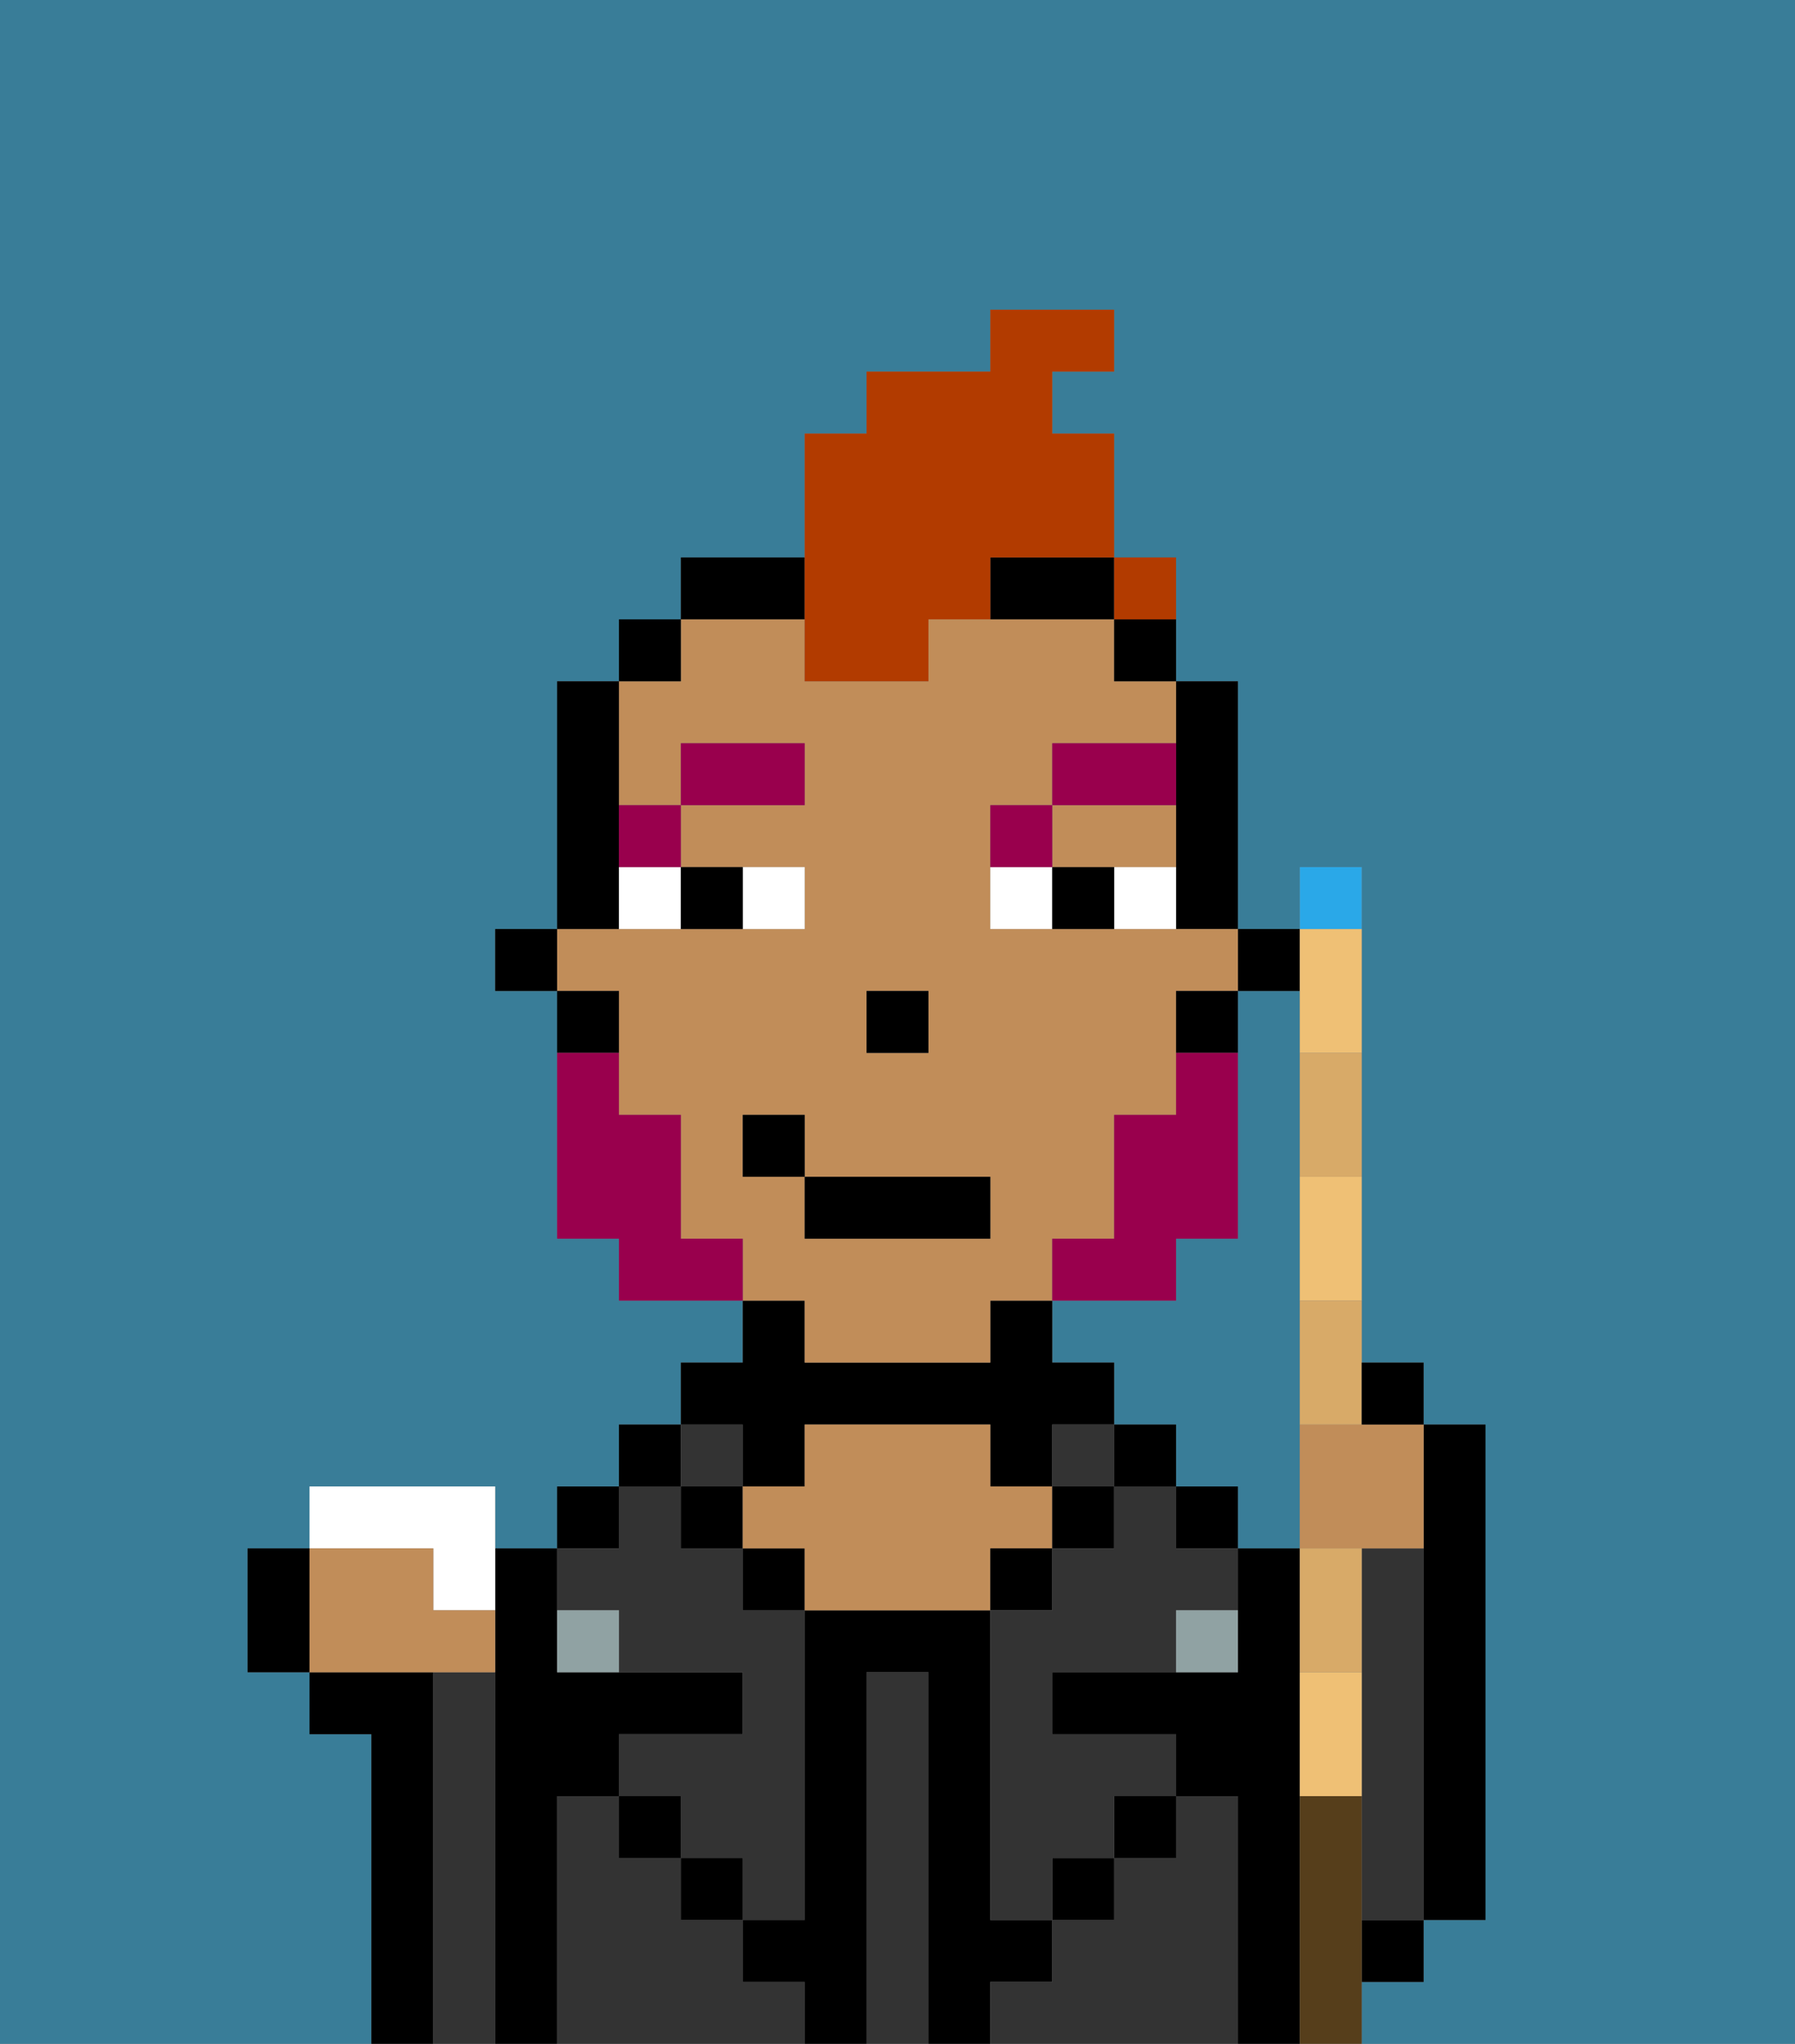 <svg xmlns="http://www.w3.org/2000/svg" viewBox="0 0 29 33"><rect x="0" y="0" width="29" height="33" fill="#808080" stroke="none"/><defs><style>polygon,rect,path{shape-rendering:crispedges;}.fb128-1{fill:#397d98;}.fb128-2{fill:#000000;}.fb128-3{fill:#333333;}.fb128-4{fill:#333333;}.fb128-5{fill:#c18d59;}.fb128-6{fill:#90a2a3;}.fb128-7{fill:#ffffff;}.fb128-8{fill:#99004d;}.fb128-9{fill:#99004d;}.fb128-10{fill:#b23b00;}.fb128-11{fill:#efc075;}.fb128-12{fill:#2aa8e8;}.fb128-13{fill:#d8aa68;}.fb128-14{fill:#563e1b;}</style></defs><path class="fb128-1" d="M0,33H6V28H5V27H4V25H5V24H8v1H9V24h1V23h1V22h1V21H10V20H9V16H8V15H9V11h1V10h1V9h2V7h1V6h2V5h2V6H17V7h1v3h1v1h1v4h1V14h1v8h1v1h1v8H23v1H22v1h7V0H0Z"/><path class="fb128-1" d="M21,21V16H20v4H19v1H17v1h1v1h1v1h1v1h1V21Z"/><path class="fb128-2" d="M7,27H5v1H6v5H7V27Z"/><path class="fb128-3" d="M8,27H7v6H8V27Z"/><path class="fb128-2" d="M9,29h1V28h2V27H9V25H8v8H9V29Z"/><rect class="fb128-2" x="9" y="24" width="1" height="1"/><path class="fb128-3" d="M12,32V31H11V30H10V29H9v4h4V32Z"/><rect class="fb128-2" x="10" y="23" width="1" height="1"/><path class="fb128-3" d="M10,26v1h2v1H10v1h1v1h1v1h1V26H12V25H11V24H10v1H9v1Z"/><rect class="fb128-2" x="10" y="29" width="1" height="1"/><rect class="fb128-3" x="11" y="23" width="1" height="1"/><rect class="fb128-2" x="11" y="24" width="1" height="1"/><rect class="fb128-2" x="11" y="30" width="1" height="1"/><path class="fb128-2" d="M12,24h1V23h3v1h1V23h1V22H17V21H16v1H13V21H12v1H11v1h1Z"/><rect class="fb128-2" x="12" y="25" width="1" height="1"/><path class="fb128-2" d="M17,32V31H16V26H13v5H12v1h1v1h1V27h1v6h1V32Z"/><path class="fb128-4" d="M15,27H14v6h1V27Z"/><path class="fb128-5" d="M17,25V24H16V23H13v1H12v1h1v1h3V25Z"/><rect class="fb128-2" x="16" y="25" width="1" height="1"/><path class="fb128-3" d="M20,29H19v1H18v1H17v1H16v1h4V29Z"/><rect class="fb128-3" x="17" y="23" width="1" height="1"/><rect class="fb128-2" x="17" y="24" width="1" height="1"/><rect class="fb128-2" x="17" y="30" width="1" height="1"/><rect class="fb128-2" x="18" y="23" width="1" height="1"/><rect class="fb128-2" x="18" y="29" width="1" height="1"/><rect class="fb128-2" x="19" y="24" width="1" height="1"/><path class="fb128-3" d="M19,24H18v1H17v1H16v5h1V30h1V29h1V28H17V27h2V26h1V25H19Z"/><path class="fb128-2" d="M21,29V25H20v2H17v1h2v1h1v4h1V29Z"/><rect class="fb128-2" x="22" y="31" width="1" height="1"/><path class="fb128-3" d="M23,25H22v6h1V25Z"/><path class="fb128-2" d="M23,29v2h1V23H23v6Z"/><path class="fb128-6" d="M19,27h1V26H19Z"/><path class="fb128-6" d="M9,26v1h1V26Z"/><rect class="fb128-2" x="20" y="15" width="1" height="1"/><path class="fb128-2" d="M19,13v2h1V11H19v2Z"/><path class="fb128-5" d="M18,14h1V13H17v1Z"/><path class="fb128-5" d="M13,22h3V21h1V20h1V18h1V16h1V15H16V13h1V12h2V11H18V10H15v1H13V10H11v1H10v2h1V12h2v1H11v1h2v1H9v1h1v2h1v2h1v1h1Zm1-6h1v1H14Zm-2,3V18h1v1h3v1H13V19Z"/><path class="fb128-2" d="M20,16H19v1h1Z"/><rect class="fb128-2" x="18" y="10" width="1" height="1"/><path class="fb128-2" d="M16,10h2V9H16Z"/><path class="fb128-2" d="M13,9H11v1h2Z"/><rect class="fb128-2" x="10" y="10" width="1" height="1"/><path class="fb128-2" d="M10,14V11H9v4h1Z"/><path class="fb128-2" d="M10,16H9v1h1Z"/><rect class="fb128-2" x="8" y="15" width="1" height="1"/><rect class="fb128-2" x="14" y="16" width="1" height="1"/><path class="fb128-7" d="M13,15V14H12v1Z"/><path class="fb128-7" d="M10,15h1V14H10Z"/><path class="fb128-7" d="M18,14v1h1V14Z"/><path class="fb128-7" d="M16,14v1h1V14Z"/><path class="fb128-2" d="M12,15V14H11v1Z"/><path class="fb128-2" d="M17,14v1h1V14Z"/><path class="fb128-8" d="M11,14V13H10v1Z"/><rect class="fb128-8" x="11" y="12" width="2" height="1"/><path class="fb128-8" d="M17,13H16v1h1Z"/><path class="fb128-8" d="M19,12H17v1h2Z"/><path class="fb128-9" d="M19,20h1V17H19v1H18v2H17v1h2Z"/><path class="fb128-9" d="M11,20V18H10V17H9v3h1v1h2V20Z"/><rect class="fb128-2" x="13" y="19" width="3" height="1"/><rect class="fb128-2" x="12" y="18" width="1" height="1"/><path class="fb128-10" d="M13,11h2V10h1V9h2V7H17V6h1V5H16V6H14V7H13v4Z"/><path class="fb128-11" d="M21,27v2h1V27Z"/><path class="fb128-11" d="M21,20v1h1V19H21Z"/><path class="fb128-11" d="M21,17h1V15H21v2Z"/><path class="fb128-12" d="M22,14H21v1h1Z"/><path class="fb128-5" d="M21,23v2h2V23H21Z"/><path class="fb128-13" d="M22,26V25H21v2h1Z"/><path class="fb128-13" d="M21,23h1V21H21Z"/><path class="fb128-13" d="M21,18v1h1V17H21Z"/><path class="fb128-7" d="M7,26H8V24H5v1H7Z"/><path class="fb128-5" d="M8,27V26H7V25H5v2H8Z"/><path class="fb128-14" d="M22,31V29H21v4h1V31Z"/><path class="fb128-2" d="M23,23V22H22v1Z"/><path class="fb128-2" d="M4,25v2H5V25Z"/><rect class="fb128-10" x="18" y="9" width="1" height="1"></rect></svg>